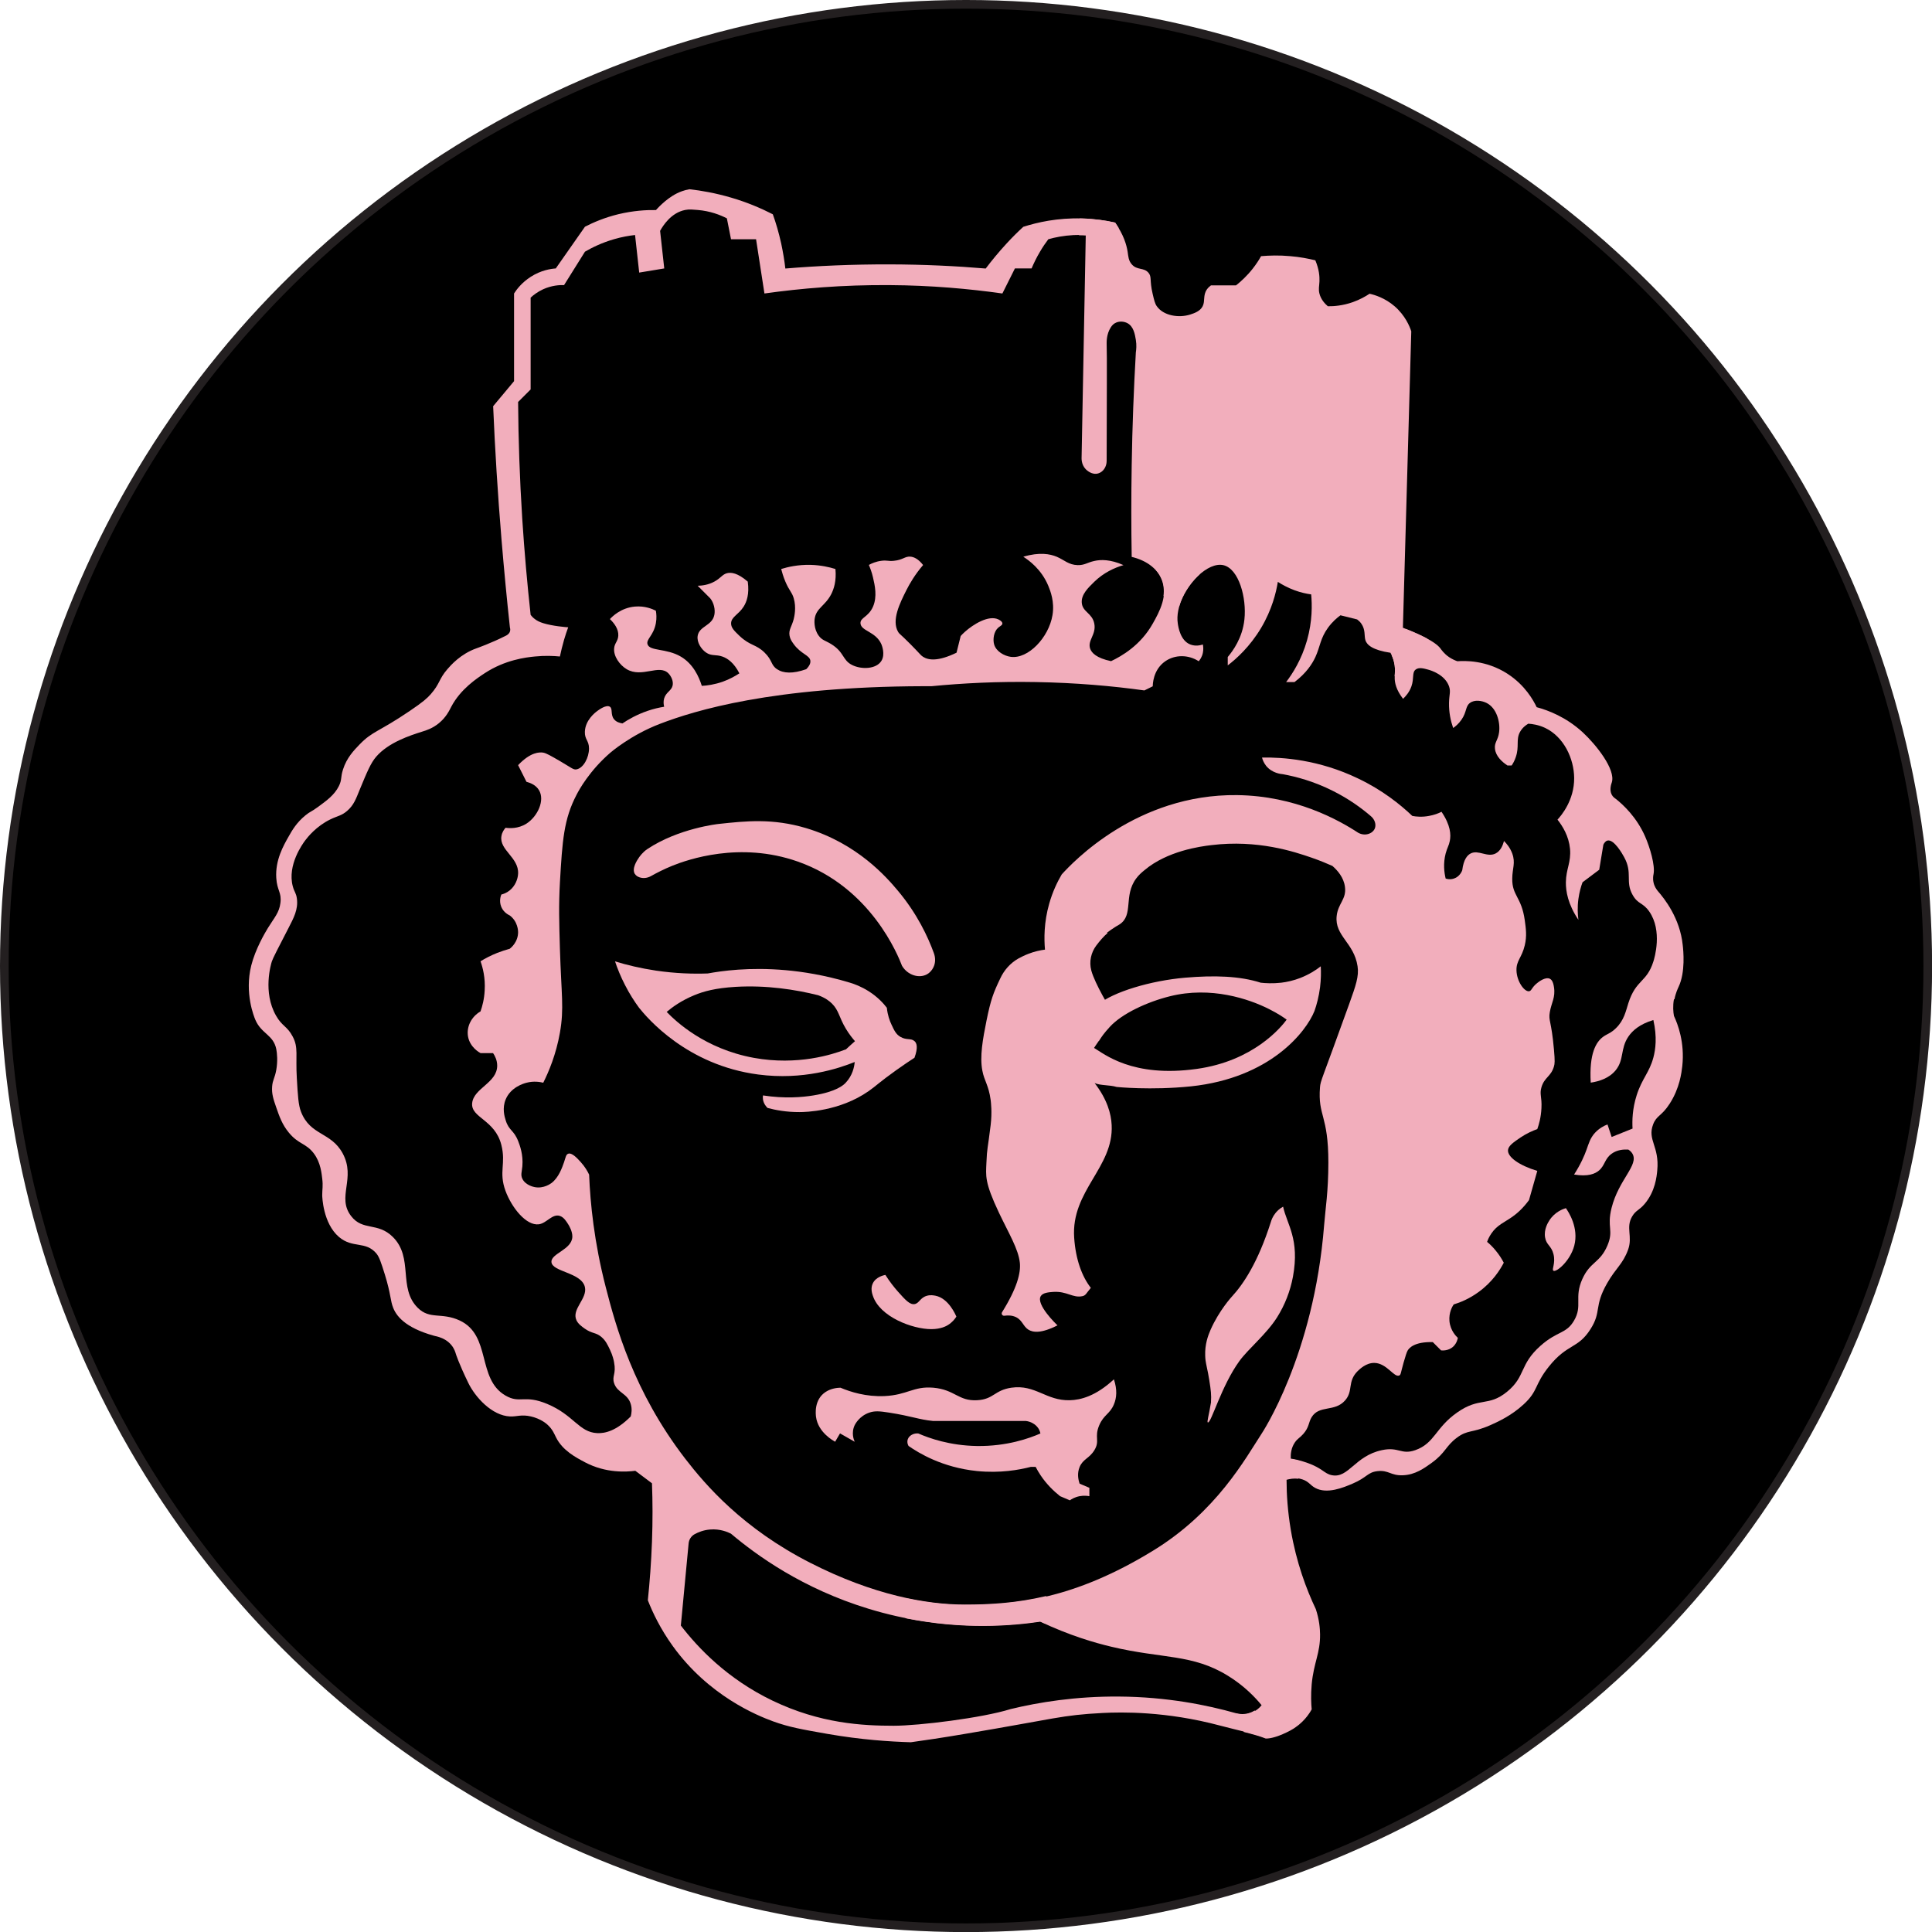 <?xml version="1.0" encoding="UTF-8"?>
<svg id="Layer_2" data-name="Layer 2" xmlns="http://www.w3.org/2000/svg" viewBox="0 0 223.69 223.69">
  <defs>
    <style>
      .cls-1 {
        stroke: #231f20;
        stroke-miterlimit: 10;
      }

      .cls-2 {
        fill: #f2aebc;
      }
    </style>
  </defs>
  <g id="Layer_1-2" data-name="Layer 1">
    <g>
      <circle class="cls-1" cx="111.85" cy="111.85" r="111.35"/>
      <g>
        <path class="cls-2" d="m128.17,107.99c.26-.2.57-.41.57-.41.46-.32.79-.49.88-.55,1.67-1.09.43-3.31,1.93-5.32.3-.4.57-.64.96-.96,2.64-2.23,6.46-2.75,7.74-2.9,5.38-.66,9.63.77,11.6,1.45,1.02.35,1.85.71,2.42.96.58.51,1.31,1.32,1.45,2.42.2,1.44-.81,1.91-.96,3.39-.24,2.29,2.01,3.08,2.42,5.8.18,1.15-.2,2.23-.96,4.35-3.24,9.01-3.32,8.85-3.39,9.67-.26,3.37.97,3.16.97,8.7,0,3.38-.34,5.34-.49,7.25-1.19,15.13-7.25,24.17-7.25,24.17-1.84,2.81-5.2,9.03-12.56,13.53-9.22,5.65-15.95,6.28-21.75,6.28-1.91,0-4.15-.2-6.68-.74-.07.76-.15,1.52-.24,2.28,6.71,1.36,12.33.89,15.62.4,3.41,1.61,6.28,2.44,8.22,2.9,5.94,1.42,9.39.81,13.53,3.38,1.88,1.16,3.14,2.5,3.87,3.39-.16.2-.63.74-1.45.96-.65.18-1.2.07-1.45,0-.03,0-.06-.01-.09-.03.49.65.8,1.4.93,2.17.99.25,1.87.49,2.54.76.55.02,1.57-.24,2.9-.96,1.44-.79,2.16-1.94,2.42-2.42-.06-.63-.11-1.65,0-2.9.24-2.55,1-3.6.97-5.8-.01-.67-.09-1.68-.49-2.9-1.09-2.29-2.26-5.4-2.9-9.18-.36-2.15-.49-4.1-.49-5.8.36-.1.84-.18,1.36-.12-.05-.69.03-1.4.22-2.06-.43-.11-.81-.19-1.09-.23-.03-.54.03-1.29.49-1.94.3-.43.57-.51.96-.96.69-.78.59-1.32.96-1.93.88-1.45,2.66-.57,3.87-1.94.99-1.11.24-2.17,1.45-3.39.25-.24.98-.97,1.94-.96,1.46.02,2.29,1.75,2.9,1.45.18-.09.15-.27.48-1.45.24-.82.36-1.23.49-1.45.16-.25.73-1.01,2.9-.96l.96.96c.11.01.88.09,1.45-.48.36-.37.46-.8.49-.97-.17-.16-.86-.82-.97-1.93-.09-1,.34-1.72.49-1.94.76-.23,1.81-.65,2.9-1.45,1.61-1.17,2.48-2.57,2.9-3.38-.22-.42-.53-.93-.97-1.45-.33-.4-.66-.72-.96-.96.08-.24.23-.59.49-.97.67-.99,1.5-1.28,2.42-1.93.53-.37,1.23-.97,1.94-1.94.32-1.13.64-2.25.96-3.38-2.08-.63-3.47-1.61-3.39-2.42.05-.5.65-.9,1.45-1.45.76-.51,1.46-.8,1.94-.97.19-.53.43-1.36.48-2.42.07-1.32-.24-1.59,0-2.42.34-1.17,1.11-1.23,1.45-2.42.09-.31.12-.59,0-1.94-.3-3.41-.66-3.31-.48-4.35.19-1.1.67-1.69.48-2.89-.1-.69-.32-.89-.48-.97-.51-.24-1.28.35-1.45.49-.66.51-.65.93-.96.96-.55.06-1.42-1.15-1.45-2.42-.03-1.13.62-1.46.96-2.9.26-1.09.13-1.94,0-2.9-.38-2.73-1.48-2.83-1.45-4.83.01-1.18.4-1.8,0-2.9-.25-.67-.65-1.15-.96-1.45-.13.53-.4,1.16-.97,1.45-.97.49-1.99-.47-2.89,0-.38.2-.81.67-.97,1.94-.03.09-.28.74-.96.96-.44.15-.82.05-.96,0-.17-.7-.3-1.74,0-2.9.18-.67.38-.92.48-1.45.15-.73.09-1.83-.96-3.38-.34.18-.84.37-1.45.48-.8.15-1.48.09-1.93,0-1.4-1.33-3.47-3-6.29-4.34-4.55-2.19-8.75-2.46-11.11-2.42.06.26.2.61.48.97.69.84,1.7.94,1.94.96,1.51.28,3.56.81,5.8,1.94,1.86.93,3.31,2,4.35,2.89.49.39.67,1,.49,1.45-.25.61-1.15.94-1.94.49-2.23-1.46-7.23-4.27-14.01-4.35-11.62-.14-19.07,7.83-20.3,9.18-.5.85-1.05,1.98-1.45,3.39-.62,2.17-.6,4.08-.49,5.32-.53.07-1.19.2-1.93.49-.44.17-.82.36-1.17.55-.92.53-1.64,1.34-2.08,2.3-.8,1.67-1.1,2.46-1.59,4.88-.43,2.13-.8,4.16-.48,5.8.22,1.18.73,1.67.96,3.39.03.25.18,1.4,0,2.9-.34,2.81-.42,2.61-.49,4.35-.06,1.53-.24,2.23,1.45,5.8,1.15,2.42,2.25,4.2,2.42,5.8.12,1.17-.32,2.93-2.06,5.72-.12.2.04.44.27.41.41-.06.88-.05,1.32.15.77.37.84,1.06,1.44,1.45.53.34,1.49.48,3.39-.49-.15-.13-2.52-2.42-1.94-3.38.24-.4.92-.45,1.45-.49,1.62-.1,2.25.74,3.39.49.38-.09.42-.32.96-.96-1.01-1.28-1.76-3.27-1.93-5.8-.38-5.46,4.59-8.14,4.34-13.05-.06-1.3-.51-2.96-1.97-4.86.67.3,1.72.2,2.55.45,0,0,3.94.41,8.6-.07,9.18-.97,13.33-6.3,14.3-8.72.26-.73.51-1.67.65-2.76.11-.92.12-1.73.08-2.42h0c-.56.45-1.36.95-2.37,1.35-.78.3-1.53.47-2.21.55-.99.11-1.82.06-2.37,0-2.43-.78-5.37-.87-8.76-.58-3.95.34-8.34,1.64-10.1,3.13-.08-.1,1.6.7,1.52.6-.08-.11-1.85-2.99-2.28-4.57,0,0,0,0,0-.01-.27-1-.03-2.07.59-2.89.38-.5.87-1.08,1.29-1.42Zm-.93,12.53c.33-.52.54-.84,1.25-1.62,1.42-1.56,4.38-2.91,6.96-3.55,4.76-1.19,9.17.31,11.5,1.49,1.02.51,1.71.99,1.96,1.17.03.02.05.03.06.05-.66.9-3.86,4.79-10.41,5.7-7.48,1.05-10.75-1.77-11.89-2.43.07-.13.36-.52.55-.81Z"/>
        <path class="cls-2" d="m144.56,198.36c-.65.18-1.2.07-1.45,0-3.36-.95-7.99-1.89-13.53-1.93-5.07-.04-9.35.67-12.57,1.45-3.29,1.03-10.63,1.93-13.53,1.93-3.61,0-8.5-.25-14.02-2.9-5.3-2.54-8.7-6.19-10.63-8.7.3-3.17.6-6.34.9-9.51.04-.44.29-.84.68-1.06.44-.24,1.04-.49,1.8-.55,1.17-.1,2.06.3,2.42.48,2.96,2.5,8.29,6.37,15.95,8.7,8.55,2.61,15.86,2.04,19.82,1.45.21.1.4.18.6.27-.24-1.05-.22-2.16.14-3.2-3.5.83-6.58.99-9.44.99-4.38,0-10.53-1.08-17.88-4.83-7.81-3.98-12.12-8.99-14.5-12.08-5.99-7.79-8.04-15.39-9.18-19.82-1.35-5.22-1.8-9.75-1.93-13.05-.18-.38-.48-.91-.97-1.45-.39-.43-1.01-1.12-1.45-.97-.26.09-.29.4-.48.97-.22.62-.61,1.78-1.45,2.42-.11.08-.91.67-1.93.48-.13-.02-1.09-.22-1.45-.97-.22-.45-.06-.78,0-1.45.12-1.36-.31-2.46-.48-2.9-.52-1.33-1.08-1.2-1.45-2.42-.13-.41-.43-1.39,0-2.42.58-1.4,2.06-1.84,2.42-1.93.84-.22,1.56-.09,1.93,0,.63-1.26,1.48-3.25,1.93-5.8.5-2.84.16-4.38,0-9.67-.09-3.08-.15-5.07,0-7.73.28-4.83.44-7.31,1.93-10.15.29-.57,1.49-2.76,3.87-4.83,0,0,2.36-2.07,5.8-3.38,4.02-1.54,12.98-4.3,30.45-4.35h.97c3.62-.35,7.67-.56,12.08-.48,4.62.08,8.84.45,12.57.97.32-.16.64-.32.97-.48,0-.15,0-1.9,1.45-2.9,1.13-.78,2.66-.78,3.87,0,.13-.15.38-.48.48-.97.09-.42.04-.77,0-.97-.25.08-.83.24-1.45,0-1.15-.44-1.39-2.01-1.45-2.42-.3-1.92.97-4.31,2.52-5.69-1.6-.11-3.19.03-4.7-.51-.12,0-.24-.01-.36-.02.23.26.44.55.61.9.93,1.94-.24,4.03-.97,5.32-1.41,2.52-3.62,3.78-4.83,4.35-1.7-.36-2.25-.96-2.42-1.45-.33-.96.73-1.62.48-2.9-.24-1.23-1.37-1.33-1.45-2.42-.07-.94.72-1.71,1.45-2.42,1.08-1.05,2.32-1.62,3.38-1.93-1.52-.68-2.64-.65-3.38-.48-.82.18-1.12.5-1.93.48-1.05-.03-1.53-.59-2.42-.97-.77-.32-1.99-.56-3.87,0,.6.38,2.09,1.42,2.9,3.38.23.56.74,1.83.48,3.38-.43,2.6-2.82,5.1-4.83,4.83-.75-.1-1.7-.62-1.93-1.45-.16-.57-.04-1.48.48-1.93.21-.18.48-.28.48-.48,0-.26-.43-.46-.48-.48-1.12-.52-2.89.57-3.87,1.45-.21.19-.38.36-.48.48-.16.64-.32,1.29-.48,1.93-2.15,1.04-3.25.87-3.87.48-.29-.18-.32-.31-1.45-1.45-1.3-1.31-1.31-1.19-1.45-1.45-.77-1.34.2-3.3.97-4.83.38-.75.98-1.79,1.93-2.9-.58-.74-1.08-.93-1.45-.97-.66-.06-.87.38-1.93.48-.67.07-.79-.09-1.45,0-.63.08-1.13.3-1.45.48.14.33.34.83.48,1.45.21.9.51,2.21,0,3.38-.54,1.23-1.49,1.25-1.45,1.93.06.91,1.76.93,2.42,2.42.04.1.48,1.16,0,1.93-.6.97-2.32,1.01-3.38.48-1.15-.57-.89-1.47-2.42-2.42-.68-.42-1.06-.44-1.45-.97-.62-.83-.49-1.86-.48-1.93.17-1.29,1.22-1.51,1.93-2.9.29-.58.61-1.5.48-2.9-.71-.22-1.7-.45-2.9-.48-1.44-.03-2.61.24-3.38.48.09.34.23.86.48,1.45.47,1.11.75,1.19.97,1.93.32,1.08.07,2.13,0,2.42-.23.89-.61,1.23-.48,1.93.07.4.26.66.48.97.85,1.17,1.86,1.27,1.93,1.93.02.2-.03.52-.48.97-1.56.55-2.65.49-3.38,0-.74-.49-.51-1.02-1.45-1.93-1-.98-1.65-.75-2.9-1.93-.58-.56-.98-.93-.97-1.45.01-.75.86-1,1.45-1.93.35-.55.68-1.44.48-2.9-1.18-1.02-1.94-1.1-2.42-.97-.54.15-.71.57-1.45.97-.72.39-1.44.47-1.93.48l.48.48c.83.82.87.86.97.97.42.51.61,1.31.48,1.93-.26,1.27-1.75,1.28-1.93,2.42-.12.75.42,1.55.97,1.93.65.45,1.13.19,1.93.48.57.21,1.3.7,1.93,1.93-.47.31-1.12.68-1.93.97-.95.33-1.8.45-2.42.48-.33-1.06-1-2.54-2.42-3.38-1.69-1-3.63-.61-3.87-1.45-.16-.58.71-1,.97-2.42.11-.59.06-1.11,0-1.45-.38-.19-1.26-.58-2.42-.48-1.64.14-2.65,1.18-2.9,1.45.47.45,1.02,1.14.97,1.93-.04.64-.43.85-.48,1.45-.09.91.63,1.93,1.45,2.42,1.78,1.05,3.74-.62,4.83.48.32.32.62.93.48,1.45-.15.58-.75.73-.97,1.45-.11.38-.06.73,0,.97-.58.09-1.23.24-1.93.48-1.22.42-2.19.97-2.9,1.45-.31-.05-.71-.16-.97-.48-.44-.54-.13-1.21-.48-1.45-.41-.28-1.26.34-1.45.48-.29.21-1.41,1.09-1.45,2.42-.03.9.48,1.01.48,1.93,0,1.06-.65,2.28-1.45,2.42-.37.06-.53-.15-1.93-.97-1.04-.6-1.57-.91-1.93-.97-.41-.06-1.44-.09-2.9,1.45.32.64.64,1.29.97,1.93.42.11,1.09.36,1.45.97.71,1.18-.17,3.05-1.45,3.87-.97.62-2.01.54-2.42.48-.16.18-.41.51-.48.97-.27,1.61,2.03,2.47,1.93,4.35-.03.64-.34,1.42-.97,1.93-.35.29-.73.42-.97.48-.05.11-.3.74,0,1.45.28.65.85.91.97.97.95.71.97,1.81.97,1.93,0,1.18-.87,1.86-.97,1.93-.44.12-.93.28-1.45.48-.75.3-1.4.64-1.93.97.26.73.57,1.91.48,3.38-.05,1-.27,1.82-.48,2.42-1.07.62-1.64,1.78-1.45,2.9.22,1.25,1.31,1.86,1.45,1.93h1.45c.2.29.48.81.48,1.45,0,2.01-2.73,2.6-2.9,4.35-.16,1.7,2.64,1.89,3.38,4.83.56,2.2-.33,3.1.48,5.32.71,1.93,2.4,4.07,3.87,3.87.9-.13,1.55-1.25,2.42-.97.46.15.74.61.97.97.11.17.5.83.48,1.45-.05,1.49-2.45,1.91-2.42,2.9.04,1.17,3.46,1.21,3.87,2.9.33,1.36-1.58,2.57-.97,3.87.2.42.59.7.97.97.87.61,1.27.4,1.93.97.47.4.69.87.97,1.45.33.69.45,1.27.48,1.45.27,1.4-.26,1.59,0,2.42.37,1.16,1.55,1.17,1.93,2.42.18.58.09,1.13,0,1.45-1.66,1.67-2.97,1.97-3.87,1.93-2.12-.09-2.71-2.09-5.8-3.38-2.68-1.12-3.13.01-4.83-.97-3.35-1.94-1.6-6.98-5.32-8.7-2.09-.96-3.43-.07-4.83-1.45-2.33-2.3-.45-5.8-2.9-8.22-1.76-1.74-3.48-.65-4.83-2.42-1.69-2.2.59-4.37-.97-7.25-1.36-2.51-3.75-2.03-4.83-4.83-.3-.78-.36-1.81-.48-3.87-.16-2.69.21-3.53-.48-4.83-.65-1.23-1.22-1.16-1.93-2.42-1.55-2.71-.59-5.94-.48-6.28.11-.35.72-1.53,1.93-3.87.59-1.15,1.13-2.13.97-3.38-.09-.7-.3-.76-.48-1.45-.65-2.45,1.14-4.91,1.45-5.32.26-.34,1.24-1.61,2.9-2.42.85-.41,1.29-.42,1.93-.97.79-.67,1.05-1.44,1.45-2.42.86-2.08,1.29-3.13,1.93-3.87,1.43-1.65,3.9-2.45,5.32-2.9.46-.14,1.18-.36,1.93-.97.86-.7,1.22-1.49,1.45-1.93,1.08-2.04,2.96-3.27,3.87-3.87,2.37-1.55,4.77-1.83,5.8-1.93,1.18-.12,2.18-.07,2.9,0,.13-.6.28-1.25.48-1.93.15-.51.31-1,.48-1.45-.21-.01-1.82-.14-2.9-.48-.42-.13-.71-.28-.97-.48-.23-.17-.39-.36-.48-.48-.39-3.56-.72-7.26-.97-11.12-.3-4.71-.45-9.23-.48-13.53l1.45-1.45v-10.63c.31-.29.8-.67,1.45-.97,1-.45,1.9-.5,2.42-.48.81-1.29,1.61-2.58,2.42-3.87.86-.5,1.99-1.05,3.38-1.45.89-.26,1.71-.4,2.42-.48.16,1.45.32,2.9.48,4.35.97-.16,1.93-.32,2.9-.48-.16-1.45-.32-2.9-.48-4.35.33-.6,1.27-2.1,2.9-2.42.49-.1.91-.04,1.45,0,1.45.12,2.6.57,3.38.97.16.81.32,1.61.48,2.42h2.9c.32,2.09.64,4.19.97,6.28,4.19-.59,9.07-1.01,14.5-.97,4.84.03,9.22.43,13.05.97l1.45-2.9h1.93c.25-.59.56-1.24.97-1.93.32-.55.65-1.03.97-1.45.8-.23,1.78-.42,2.9-.48.52-.03,1.01-.02,1.45,0,0,.13,0,.26,0,.39.43-.17.89-.3,1.36-.36.28-.13.57-.25.87-.34.53-.16,1.04-.34,1.58-.48-.13-.21-.26-.43-.42-.66-1.09-.25-2.39-.44-3.87-.48-2.81-.08-5.14.45-6.77.97-.63.58-1.28,1.22-1.93,1.93-.92,1-1.73,1.98-2.42,2.9-3.44-.29-7.16-.47-11.12-.48-4.33-.01-8.37.17-12.08.48-.1-.89-.26-1.86-.48-2.9-.28-1.26-.61-2.39-.97-3.38-1.29-.66-2.91-1.37-4.83-1.93-1.81-.53-3.46-.82-4.83-.97-.65.12-1.13.32-1.45.48-1.36.68-2.41,1.93-2.42,1.93-1.13-.02-2.63.07-4.35.48-1.6.39-2.9.95-3.87,1.45-1.13,1.61-2.26,3.22-3.38,4.83-.58.04-1.72.21-2.9.97-1.03.66-1.63,1.46-1.93,1.93v10.15c-.81.97-1.61,1.93-2.42,2.9.21,5,.53,10.16.97,15.47.29,3.46.61,6.84.97,10.15.03.11.07.29,0,.48-.1.29-.37.43-.48.48-1.67.85-3.38,1.45-3.38,1.45-1.85.65-3,1.98-3.38,2.42-1.01,1.17-.84,1.66-1.93,2.9-.42.47-.88.89-2.42,1.93-3.61,2.45-4.31,2.33-5.8,3.87-.69.71-1.5,1.56-1.93,2.9-.31.96-.1,1.16-.48,1.93-.52,1.04-1.4,1.67-2.42,2.42-.84.61-.9.52-1.45.97-1.02.83-1.55,1.74-1.93,2.42-.62,1.09-1.58,2.76-1.45,4.83.09,1.48.64,1.66.48,2.9-.14,1.13-.7,1.68-1.45,2.9-.35.57-1.45,2.44-1.93,4.35-.79,3.19.32,5.9.48,6.28.7,1.63,2.08,1.72,2.42,3.38.1.5.18,1.41,0,2.42-.17.96-.42,1.13-.48,1.93-.06.83.14,1.45.48,2.42.36,1.04.69,1.98,1.45,2.9,1.14,1.39,1.99,1.21,2.9,2.42.81,1.07.9,2.38.97,2.9.11.89,0,1.22,0,1.93,0,.15.08,3.24,1.93,4.83,1.6,1.37,3.09.43,4.35,1.93.34.42.55,1.08.97,2.42.71,2.29.63,3.04.97,3.87.45,1.14,1.72,2.51,5.32,3.38.43.14,1.01.41,1.45.97.32.41.43.8.48.97,0,0,.31,1.03,1.45,3.38.8,1.64,2.73,3.78,4.83,3.87.82.03,1.3-.26,2.42,0,1.16.27,1.8.85,1.93.97.58.53.78,1.08.97,1.45.76,1.53,2.29,2.32,3.38,2.9,2.42,1.27,4.8,1.1,5.8.97.64.48,1.29.97,1.93,1.45.08,2.11.09,4.37,0,6.77-.09,2.4-.26,4.66-.48,6.77.55,1.41,1.45,3.31,2.9,5.32,4.15,5.74,9.71,8.01,11.6,8.7,1.87.68,3.34.93,6.28,1.45,3.95.69,7.29.9,9.67.97,1.46-.2,3.64-.52,6.28-.97,10.59-1.78,11.12-2.17,15.95-2.42,2.16-.11,7.31-.21,13.53,1.45,2.1.56,4.07.95,5.32,1.45.53.02,1.51-.23,2.8-.91-1.44-.63-2.8-1.4-4.07-2.27-.19.11-.4.22-.66.29Z"/>
        <path class="cls-2" d="m124.93,27.24c.27,0,.54,0,.78.02-.16,8.54-.32,17.08-.48,25.62,0,.11-.08.87.48,1.45.12.12.73.7,1.45.48.57-.17.97-.76.97-1.45.01-7.15.05-12.33,0-13.53,0-.15-.05-1.12.48-1.93.16-.25.32-.39.48-.48.48-.28,1.06-.21,1.45,0,.71.38.86,1.28.97,1.93.1.61.05,1.12,0,1.45-.24,4.2-.41,8.56-.48,13.05-.06,3.64-.06,7.19,0,10.63.44.1,2.53.62,3.38,2.42.33.7.39,1.41.3,2.1.64.37,1.24.79,1.8,1.25.74-2.63,3.35-5.24,5.15-4.81,1.78.43,2.69,3.79,2.42,6.28-.23,2.16-1.35,3.66-1.93,4.35v.97c1.01-.77,2.57-2.17,3.87-4.35,1.25-2.11,1.73-4.08,1.93-5.32.48.31,1.13.67,1.93.97.73.27,1.4.41,1.93.48.11,1.18.15,3.09-.48,5.32-.64,2.26-1.7,3.89-2.42,4.83h.97c1.37-1.04,2.05-2.1,2.42-2.9.55-1.2.56-2.15,1.45-3.38.5-.69,1.05-1.16,1.45-1.45.64.16,1.29.32,1.93.48.13.1.32.25.48.48.51.72.32,1.42.48,1.93.17.54.83,1.14,2.9,1.45.17.31.39.81.48,1.45.08.56.02.92,0,1.3.98-1.28,2.19-2.37,3.55-3.24.05-.39.13-.77.22-1.15-.66-.36-1.57-.78-2.81-1.26.32-11.44.64-22.88.97-34.32-.19-.57-.69-1.82-1.93-2.9-1.14-.98-2.32-1.32-2.9-1.45-.48.32-1.12.68-1.93.97-1.16.41-2.19.49-2.9.48-.34-.29-.79-.77-.97-1.45-.14-.54-.02-.89,0-1.45.02-.56-.04-1.38-.48-2.42-.83-.2-1.8-.39-2.9-.48-1.29-.12-2.43-.08-3.38,0-.25.45-.57.94-.97,1.45-.66.84-1.35,1.47-1.93,1.93h-2.9c-.13.09-.32.25-.48.48-.47.7-.18,1.32-.48,1.93-.3.6-.99.82-1.45.97-1.32.42-3.1.14-3.87-.97-.21-.3-.3-.68-.48-1.45-.37-1.57-.07-1.93-.48-2.42-.55-.64-1.31-.26-1.93-.97-.39-.44-.4-.93-.48-1.45-.13-.84-.48-2-1.45-3.38-1.09-.25-2.39-.44-3.87-.48-.08,0-.16,0-.25,0,0,.64,0,1.28-.06,1.92Z"/>
        <path class="cls-2" d="m193.87,115.71c.14-.75.4-1.27.48-1.45.81-1.7.55-4.22.48-4.83-.32-3.13-2.12-5.39-2.9-6.28-.16-.2-.39-.53-.48-.97-.11-.48-.02-.87,0-.97.2-1.02-.42-3.09-.97-4.35-.99-2.25-2.52-3.66-3.38-4.35-.14-.09-.35-.24-.48-.48-.32-.58-.06-1.27,0-1.45.46-1.49-1.81-4.35-3.38-5.8-1.93-1.77-4.01-2.55-5.32-2.9-.37-.78-1.34-2.55-3.38-3.87-2.48-1.6-4.98-1.51-5.8-1.45-.24-.08-.59-.23-.97-.48-.58-.4-.89-.86-.97-.97-.37-.52-1.39-1.25-4.04-2.29-.28.31-.57.61-.87.89-.02.08-.03.17-.06.25-.18.66-.42,1.29-.7,1.9.14.3.28.7.35,1.18.09.64,0,1.01,0,1.45,0,.57.17,1.39.97,2.42.3-.29.73-.76.97-1.45.32-.93.05-1.59.48-1.93.37-.3.94-.14,1.45,0,.34.09,1.94.58,2.42,1.93.22.63.02.92,0,1.93-.02,1.09.19,2.07.48,2.9.26-.18.64-.49.97-.97.62-.9.44-1.54.97-1.93.54-.41,1.4-.27,1.93,0,1.16.58,1.6,2.2,1.45,3.38-.12.95-.57,1.18-.48,1.93.1.88.84,1.53,1.45,1.93h.48c.13-.19.33-.52.48-.97.43-1.25,0-2,.48-2.9.14-.26.4-.63.97-.97.47.03,1.18.13,1.93.48,2.2,1.04,3.36,3.58,3.38,5.8.02,2.59-1.5,4.36-1.93,4.83.6.76,1.31,1.91,1.45,3.38.14,1.56-.46,2.32-.48,3.87-.01,1.04.23,2.53,1.45,4.35-.08-.62-.13-1.45,0-2.42.11-.77.29-1.43.48-1.93.64-.48,1.29-.97,1.93-1.45.16-.97.32-1.93.48-2.9.1-.21.26-.43.48-.48.76-.18,1.76,1.61,1.93,1.93,1.01,1.84.1,2.8.97,4.35.63,1.13,1.17.85,1.93,1.93,1.56,2.24.61,5.4.48,5.8-.78,2.46-2.01,2.04-2.9,4.83-.29.9-.48,1.97-1.45,2.9-.58.57-1.01.65-1.45.97-.84.6-1.65,1.96-1.45,5.32,1-.15,2.15-.52,2.9-1.45.98-1.22.51-2.47,1.45-3.87.47-.7,1.31-1.45,2.9-1.93.45,1.98.25,3.42,0,4.35-.47,1.75-1.31,2.41-1.93,4.35-.51,1.59-.53,2.98-.48,3.87-.81.32-1.61.64-2.42.97-.16-.48-.32-.97-.48-1.45-.4.15-.96.44-1.45.97-.56.61-.72,1.24-.97,1.93-.25.71-.69,1.72-1.45,2.9,1.61.27,2.44-.08,2.9-.48.68-.59.64-1.35,1.45-1.93.63-.46,1.38-.51,1.93-.48.14.09.34.24.48.48.76,1.32-1.59,2.97-2.42,6.28-.57,2.27.28,2.55-.48,4.35-.86,2.03-1.99,1.85-2.9,3.87-.99,2.2.06,3.08-.97,4.83-.91,1.55-1.9,1.16-3.87,2.9-2.48,2.2-1.7,3.54-3.87,5.32-2.2,1.8-3.16.56-5.8,2.42-2.52,1.77-2.58,3.55-4.83,4.35-1.65.58-1.9-.42-3.87,0-3.15.67-3.85,3.29-5.8,2.9-.9-.18-1.04-.8-2.9-1.45-.8-.28-1.48-.42-1.93-.48,0-.17,0-.36.01-.56-.26.14-.22.1,0,0,0-.03,0-.05,0-.08-.48.21-.96.39-1.45.54.08.53.14,1.06.17,1.61,0,.19,0,.38,0,.56l.77.6c0-.08,0-.17,0-.25.49-.14,1.2-.25,1.93,0,.74.25.87.64,1.45.97,1.39.78,3.31-.04,4.35-.48,1.7-.72,1.72-1.32,2.9-1.45,1.28-.14,1.52.53,2.9.48,1.45-.04,2.52-.83,3.38-1.45,1.61-1.17,1.58-1.91,2.9-2.9,1.27-.95,1.7-.5,3.87-1.45.87-.39,2.42-1.08,3.87-2.42,1.7-1.57,1.21-2.23,2.9-4.35,2.17-2.72,3.36-2.03,4.83-4.35,1.31-2.05.37-2.6,1.93-5.32,1.03-1.8,1.8-2.18,2.42-3.87.56-1.53-.3-2.57.48-3.87.44-.73.78-.66,1.45-1.45,1.22-1.44,1.39-3.19,1.45-3.87.27-2.79-1.17-3.52-.48-5.32.41-1.08.96-.91,1.93-2.42,1.15-1.79,1.36-3.57,1.45-4.35.29-2.72-.52-4.84-.97-5.8-.08-.44-.14-1.13,0-1.93Z"/>
        <path class="cls-2" d="m179.85,147.13c.35.2,1.94-1.11,2.42-2.9.55-2.09-.67-3.92-.97-4.35-.28.08-1.29.42-1.93,1.45-.15.24-.63,1.01-.48,1.93.14.89.72.95.97,1.93.28,1.09-.24,1.8,0,1.93Z"/>
        <path class="cls-2" d="m73.51,101.2c-.4-.63.25-1.6.48-1.93.06-.08.4-.59.97-.97,3.62-2.41,8.22-2.9,8.22-2.9,3.23-.35,6.28-.67,10.15.48,5.95,1.78,9.34,5.71,10.63,7.25,2.23,2.66,3.47,5.32,4.16,7.21.2.54.21,1.14-.05,1.66-.16.34-.42.62-.73.8-.89.5-2.22.15-2.9-.97-.44-1.15-3.58-9.1-12.08-12.08-6.71-2.36-12.75-.22-14.5.48-1.01.41-1.84.84-2.48,1.2-.41.23-.89.3-1.33.15-.21-.07-.41-.19-.54-.39Z"/>
        <path class="cls-2" d="m101.06,150.03c-.1-.3-.28-.89,0-1.45.36-.74,1.26-.93,1.45-.97.5.79,1.01,1.43,1.45,1.93.88.99,1.39,1.54,1.93,1.45.55-.09.63-.75,1.45-.97.41-.11.75-.04.97,0,1.52.3,2.33,2.21,2.42,2.42-.17.27-.47.66-.97.97-.17.11-.81.48-1.93.48-2.2,0-5.98-1.43-6.77-3.87Z"/>
        <path class="cls-2" d="m96.74,166.95c-.27-.14-2.02-1.11-2.26-2.9-.03-.26-.27-2,1.13-2.9.62-.4,1.31-.47,1.7-.48,1.19.5,2.96,1.06,5.09.97,2.67-.12,3.34-1.16,5.65-.97,2.53.22,2.89,1.57,5.09,1.45,1.93-.11,1.98-1.16,3.96-1.45,2.8-.4,4.01,1.53,6.78,1.45,1.23-.03,2.99-.47,5.09-2.42.4,1.2.32,2.15,0,2.9-.46,1.12-1.17,1.18-1.7,2.42-.6,1.41.12,1.78-.57,2.9-.59.95-1.31,1-1.7,1.93-.3.73-.17,1.43,0,1.93.38.16.75.32,1.13.48v.97c-.23-.04-.64-.09-1.13,0-.57.11-.95.35-1.13.48-.38-.16-.75-.32-1.13-.48-.72-.57-1.55-1.36-2.26-2.42-.22-.33-.41-.66-.57-.97h-.57c-1.32.34-3.52.75-6.22.48-4.03-.41-6.77-2.1-7.92-2.9-.02-.02-.31-.5,0-.97.23-.33.67-.53,1.13-.48,1.23.54,3.62,1.4,6.78,1.45,3.48.05,6.09-.9,7.35-1.45-.02-.14-.12-.58-.57-.97-.12-.1-.51-.41-1.13-.48h-7.92c-2.79,0-2.73,0-2.83,0-1.68-.17-2.4-.55-5.09-.97-1.09-.17-1.64-.21-2.26,0-1.18.4-1.65,1.36-1.7,1.45-.44.93-.08,1.75,0,1.93-.57-.32-1.13-.64-1.7-.97-.19.32-.38.64-.57.97Z"/>
        <path class="cls-2" d="m140.21,162.32c.05-.79,0-1.3-.2-2.54-.12-.75-.12-.68-.36-1.86-.05-.23-.1-.56-.11-.96-.05-1.3.33-2.33.62-2.99.99-2.25,2.47-3.85,2.47-3.85,1.32-1.43,3.01-3.93,4.51-8.63.07-.24.21-.63.53-1.03.15-.19.44-.51.89-.75.45,2.08,1.94,3.74,1.14,8.11-.31,1.66-.93,3.26-1.83,4.69-1.2,1.92-3.34,3.66-4.36,5.06-2.11,2.9-3.28,7.24-3.66,7.12-.14-.04.09-.66.37-2.37Z"/>
        <path class="cls-2" d="m105.87,120.54c-.38-.36-.9-.08-1.6-.48-.53-.3-.74-.76-1.06-1.45-.2-.42-.44-1.07-.53-1.93-.4-.52-1.08-1.27-2.13-1.93-.83-.52-1.57-.8-2.13-.97-2.97-.9-5.55-1.28-7.44-1.45-4.24-.38-7.46.09-9.04.38h-.01c-1.69.06-3.72,0-5.98-.33-1.79-.27-3.38-.65-4.74-1.07.27.81.64,1.74,1.15,2.73.53,1.04,1.1,1.92,1.63,2.64.92,1.15,5.53,6.65,13.81,7.73,5.18.68,9.3-.7,11.16-1.45-.05.57-.25,1.57-1.06,2.42-.23.24-1.03,1.01-3.72,1.45-1.28.21-3.31.39-5.84,0-.02.13-.03.29,0,.48.08.49.38.83.53.97.89.24,2.17.49,3.72.48.62,0,4.6-.07,7.97-2.42.84-.58,1.24-1.03,3.19-2.42.88-.63,1.62-1.12,2.13-1.45.44-1.21.26-1.7,0-1.93Zm-7.97.97c-1.51.58-5.55,1.89-10.62.97-5.68-1.04-9.05-4.24-10.09-5.32.67-.57,1.73-1.33,3.19-1.93,1.08-.45,2.46-.83,4.78-.97,3.6-.21,6.93.31,9.57.97.83.3,1.32.69,1.6.97.81.81.8,1.56,1.6,2.9.4.67.81,1.16,1.06,1.45-.36.32-.72.64-1.07.97Z"/>
      </g>
    </g>
  </g>
</svg>